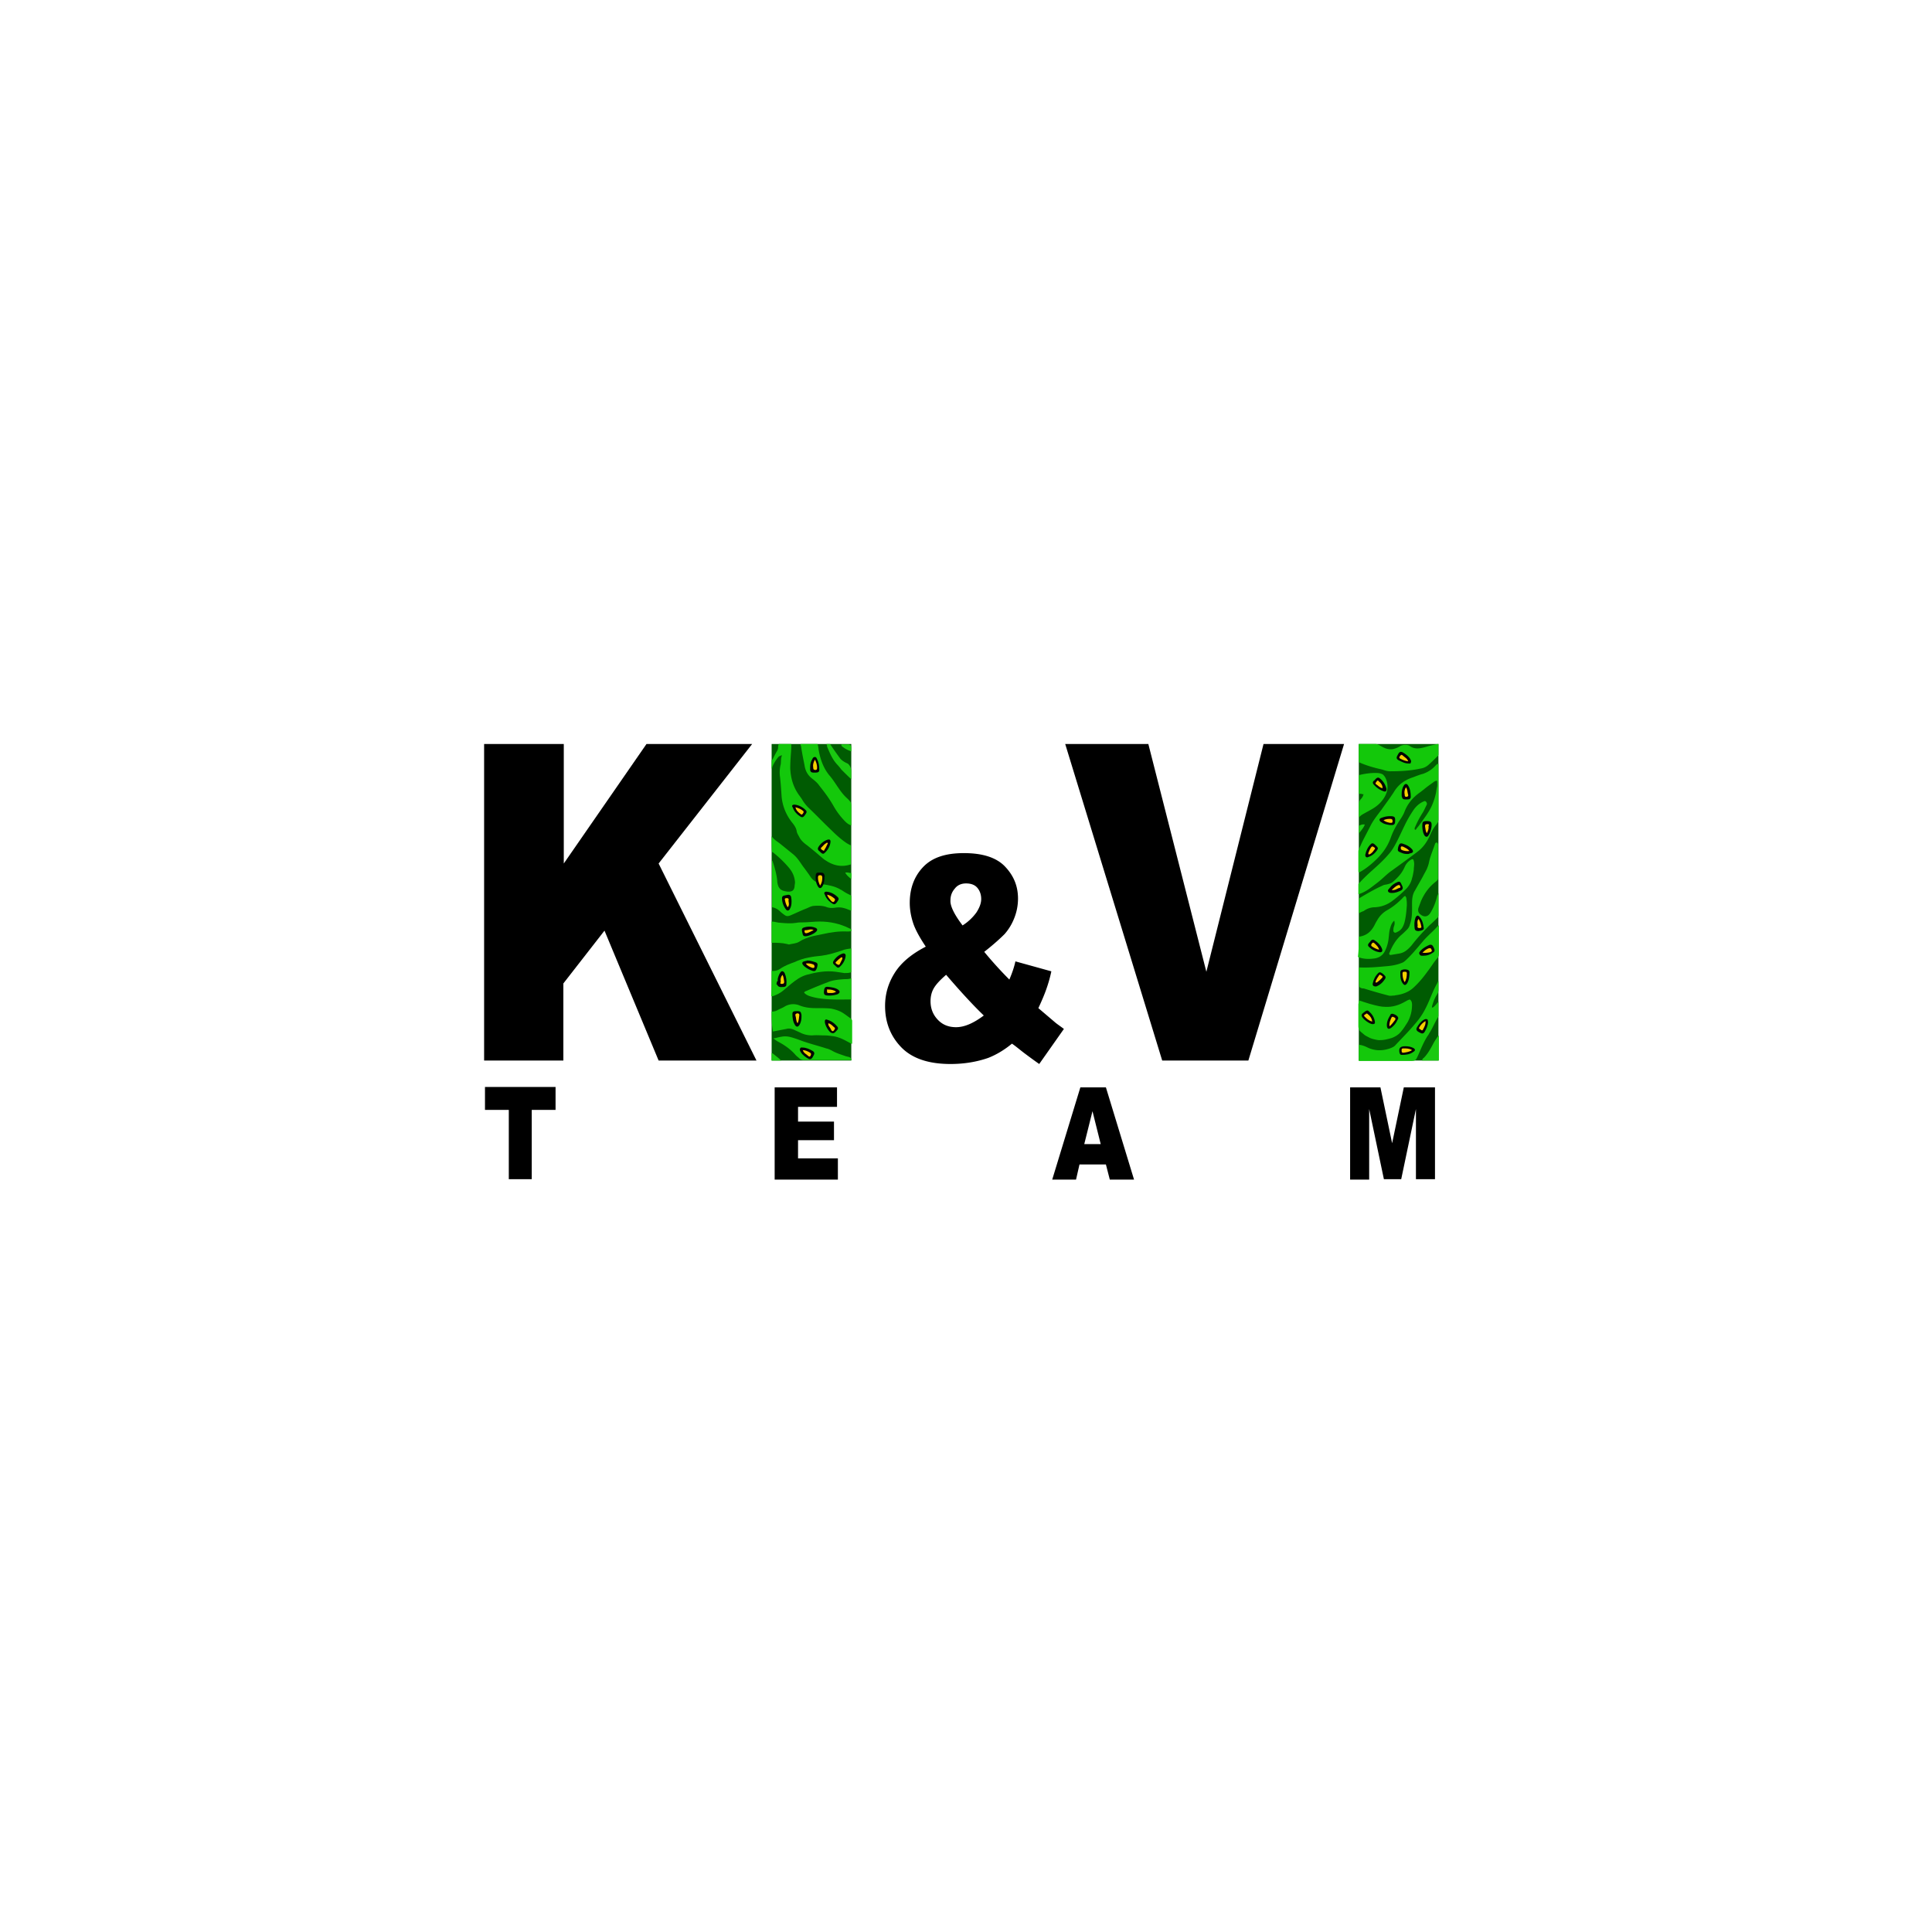 <svg xmlns="http://www.w3.org/2000/svg" width="322" height="322"><defs><clipPath id="a"><path fill="#fff" d="M0 322.025V0h322.025v322.025z"/></clipPath></defs><path fill="#fff" d="M0 322.025V0h322.025v322.025z"/><path fill="none" d="M0 322.025V0h322.025v322.025z" clip-path="url(&quot;#a&quot;)"/><path d="M80.686 124h13.278v19.918L107.748 124h17.61l-15.589 19.918 16.31 32.837h-16.31l-9.021-21.65-6.856 8.804v12.846H80.686z"/><path fill="#005b02" d="M128.605 124h13.278v52.755h-13.278z"/><path d="M160.43 154.238c-1.37-1.804-2.092-3.247-2.02-4.185 0-.722.216-1.372.721-1.949.433-.577 1.083-.866 1.877-.866s1.443.217 1.876.722c.433.505.65 1.154.65 1.876s-.289 1.443-.794 2.237a8.374 8.374 0 01-2.31 2.165zm3.537 15.011c-1.732 1.3-3.248 1.949-4.619 1.949-1.3 0-2.31-.433-3.103-1.3-.794-.865-1.155-1.876-1.155-3.03 0-.722.144-1.444.505-2.093.361-.65 1.01-1.371 2.093-2.31 2.598 3.031 4.691 5.269 6.279 6.784zm5.268-9.02c-.217 1.01-.577 2.02-1.01 3.03a65.149 65.149 0 01-4.186-4.618c1.66-1.3 2.742-2.31 3.392-2.96a8.876 8.876 0 001.587-2.597 8.774 8.774 0 00.65-3.32c0-2.093-.722-3.825-2.165-5.34-1.443-1.516-3.753-2.238-6.856-2.238-3.031 0-5.268.722-6.784 2.31-1.515 1.587-2.237 3.608-2.237 5.99 0 1.154.217 2.309.577 3.392.361 1.082 1.083 2.381 2.093 3.897-2.381 1.226-4.113 2.67-5.196 4.402-1.082 1.732-1.587 3.536-1.587 5.484 0 2.67.866 4.98 2.67 6.856 1.804 1.877 4.546 2.815 8.227 2.815 2.31 0 4.402-.36 6.278-1.01 1.3-.506 2.67-1.3 3.97-2.382.65.433 1.299 1.01 2.165 1.66.866.65 1.66 1.227 2.381 1.732l4.114-5.846c-.578-.433-1.01-.721-1.372-1.01l-2.886-2.454c.505-1.082.938-2.093 1.227-2.886.288-.794.65-1.877.938-3.248l-5.99-1.66zM177.534 124h13.856l9.67 37.96 9.527-37.96h13.423l-15.949 52.755H193.7z"/><path fill="#005b02" d="M226.464 124h13.278v52.755h-13.278z"/><path d="M239.165 181.229v15.3h-3.175v-11.692l-2.454 11.691h-2.887l-2.453-11.69V196.6h-3.176v-15.372h5.052l1.949 9.31 1.948-9.31zm-55.713 9.454l-1.371-5.485-1.371 5.485zm.866-9.454l4.69 15.372h-4.04l-.65-2.526h-4.402l-.578 2.526h-3.969l4.691-15.372h4.258zm-51.311 11.835h6.64v3.537H129.11v-15.372h10.392v3.247h-6.495v2.454h5.99v3.103h-5.99zM80.83 181.157h11.763v3.825h-3.97v11.546H84.8v-11.546h-3.97z"/><path fill="#13c80b" d="M128.605 126.67c.144 0 .144-.144.216-.216.217-.433.433-.866.65-1.227a1.22 1.22 0 00.216-.722c0-.144 0-.36.145-.505h2.02c.072.361 0 .794 0 1.155-.072.938-.144 1.948-.144 2.887.072 1.66.505 3.175 1.515 4.546.217.289.433.577.578.866.288.433.577.794.938 1.155 1.299 1.227 2.526 2.526 3.825 3.753.721.721 1.443 1.37 2.237 1.948.289.217.65.433 1.01.577v3.176c-1.515.505-2.886.216-4.185-.65-.361-.216-.65-.505-1.01-.794-.65-.577-1.372-1.154-2.094-1.732-.505-.36-1.01-.793-1.299-1.37-.144-.29-.36-.578-.433-.939-.072-.577-.433-1.082-.793-1.516-1.01-1.299-1.588-2.742-1.732-4.33-.073-1.154-.145-2.309-.29-3.464a5.38 5.38 0 01.145-1.876c.072-.505 0-1.01.217-1.515-.361.072-.578.216-.722.433a5.9 5.9 0 00-.866 1.443c-.072.144 0 .289-.144.36v-1.443zm0 12.702c.36.505.794.794 1.299 1.155.721.577 1.515 1.226 2.237 1.804.722.577 1.155 1.299 1.66 2.02.433.578.866 1.155 1.299 1.805.505.721 1.227 1.082 2.093 1.226.866.145 1.732.29 2.453.65.217.072.361.216.578.289.433.288.866.577 1.37.793.145.073.29.145.29.29v2.38c-.434-.144-.867-.36-1.227-.432-.506-.145-.939-.145-1.444-.073-.505.073-.938.073-1.37-.072-.723-.288-1.516-.288-2.31-.216-.433.072-.794.288-1.155.433-.938.36-1.804.794-2.67 1.154-.36.145-.65.145-.938-.072-.289-.216-.505-.36-.722-.577-.36-.36-.866-.65-1.371-.722v-7.794c.144.145.144.361.216.505.289.939.578 1.949.65 2.96 0 .216.072.504.144.72.145.434.433.723.866.867.289.072.578.144.866.144.505 0 .938-.144 1.01-.866 0-.216.073-.433.073-.721-.072-.866-.361-1.588-.938-2.31a18.23 18.23 0 00-2.67-2.598c-.073-.072-.145-.144-.217-.072-.072-.794-.072-1.732-.072-2.67zm0 29.228c.36 0 .65-.073.938-.217.36-.216.794-.36 1.155-.577a2.77 2.77 0 012.598-.217c.938.361 1.804.433 2.814.433.794 0 1.588 0 2.382.072.721.145 1.443.361 2.092.794.433.289.794.578 1.227.866.145.145.217.217.217.433v3.753c-.145.072-.217-.072-.289-.072-.938-.505-1.804-1.01-2.814-1.155-.506-.072-1.01-.144-1.516-.144-.65 0-1.371-.072-2.02 0-.722 0-1.372-.144-1.95-.433-.288-.145-.649-.289-.937-.433-.433-.217-.938-.361-1.444-.217-.721.145-1.515.289-2.237.433-.216-1.154-.216-2.237-.216-3.32z"/><path fill="#14c80b" d="M128.605 161.816c.505.072 1.01-.072 1.443-.36.722-.506 1.516-.795 2.31-1.083.793-.361 1.587-.65 2.453-.794.722-.145 1.371-.217 2.093-.289 1.155-.144 2.31-.505 3.392-.866.505-.216 1.082-.289 1.587-.36v3.968c-.36.145-.721.145-1.154.145-.505-.072-.938-.145-1.444-.217-1.66-.216-3.247.072-4.835.505-1.01.29-1.804.866-2.598 1.516-.433.36-.938.794-1.371 1.155-.433.36-1.01.65-1.588.866-.144 0-.216.072-.36 0 .072-1.444.072-2.815.072-4.186z"/><path fill="#15c80c" d="M128.605 153.589c.505 0 1.01.216 1.515.216.866.072 1.732.145 2.598 0 .361-.072.65-.072 1.01-.072.939 0 1.95-.144 2.887-.144 1.732 0 3.392.36 4.98 1.154.216.073.36.145.288.433-.216.073-.433.073-.649.073-1.443-.073-2.815.144-4.114.433-.577.144-1.154.216-1.732.36-.793.217-1.587.506-2.237.939-.505.288-1.082.288-1.66.433-.072 0-.216-.072-.288-.072-.866-.217-1.732-.217-2.598-.217v-3.536z"/><path fill="#1ac911" d="M128.605 175.528c.072 0 .144 0 .216.072.433.36.938.722 1.371 1.155h-1.587v-1.227z"/><path fill="#13c80a" d="M226.464 161.31c.072 0 .144-.071.144-.071 1.515.072 3.031-.073 4.619-.217.794-.072 1.587-.216 2.309-.505.289-.072.577-.289.794-.505 1.01-.938 1.876-2.021 2.742-3.031.289-.361.578-.65.938-1.01.506-.506 1.01-.939 1.444-1.444.072-.072.144-.216.36-.289v4.763c0 .29-.072.506-.216.65-.65.722-1.082 1.515-1.66 2.237-.721 1.01-1.443 1.876-2.381 2.742-.794.722-1.804 1.083-2.815 1.227-.144 0-.288.072-.433.072-.288 0-.577.073-.866 0a84.88 84.88 0 01-4.041-1.154c-.145-.072-.289 0-.433-.072-.289-.073-.433-.145-.433-.506-.072-.938-.072-1.876-.072-2.886zm13.062-31.103c0-.217-.36 0-.505.072-.578.433-1.227.866-1.804 1.37-.217.145-.361.29-.578.434-1.227.866-2.093 1.948-2.598 3.32-.216.505-.505.938-.794 1.37-.577.867-1.082 1.805-1.443 2.815a8.845 8.845 0 01-1.516 2.67c-.938 1.155-2.525 2.526-3.824 3.176-.073-.072-.073-.217-.073-.289v-3.103c0-.216 0-.433.145-.65.216-.432.36-.793.577-1.226.433-.866.938-1.804 1.371-2.67.505-.939 1.155-1.733 1.804-2.599.65-.938 1.372-1.876 2.021-2.886.722-1.227 1.804-2.02 3.176-2.454.577-.216 1.082-.433 1.66-.577a4.988 4.988 0 002.164-1.444l.217-.216h.216v2.67c0 .144-.144.289-.216.217z"/><path fill="#15c80c" d="M239.742 130.134v6.423c0 .289-.072.505-.288.794-.505.577-.866 1.227-1.155 1.949-.505 1.082-1.155 2.02-2.165 2.742a225.193 225.193 0 01-4.33 3.175c-.794.578-1.516 1.372-2.31 1.949-.938.722-1.876 1.515-3.103 1.876v-1.66c0-.144.145-.216.29-.36 1.803-1.949 3.247-2.815 4.979-4.908.866-1.01 1.804-3.247 2.381-4.402a19.53 19.53 0 011.516-2.67c.433-.65 1.01-1.155 1.66-1.444.144-.072.288-.144.433 0 .144.145.216.361.144.506-.217.433-.433.938-.65 1.299a15.957 15.957 0 00-1.299 2.453c-.072.072-.072.217-.072.361.145.145.217.072.289-.072.144-.217.36-.433.505-.65.722-1.01 1.516-2.02 2.02-3.103.362-.794.65-1.66.795-2.526 0-.144.072-.36.072-.505.144-.433.072-.866.072-1.299"/><path fill="#13c80a" d="M226.464 127.031V124h2.742c.217 0 .433.072.577.145.073 0 .145.072.145.072.721.433 1.299.721 2.093.65.216 0 .866-.217 1.226-.434.578-.433 1.444-.288 1.66-.144 1.01.794 2.165.36 3.392 0 .65-.144 1.227-.289 1.443-.289v1.732a.397.397 0 01-.216.361c-.505.505-1.01 1.01-1.516 1.443-.433.361-.866.506-1.37.578-1.66.36-3.32.433-4.98.433-.433 0-.866-.145-1.3-.289-1.298-.289-2.597-.65-3.896-1.227z"/><path fill="#14c80b" d="M238.66 167.95c-.072.072-.072 0-.072 0h.072s0 .072 0 0zm1.082-4.402c-.144.072-.144.144-.144.216-.505.866-.866 1.732-1.227 2.598-.577 1.372-1.154 2.598-2.093 3.753-1.154 1.443-2.453 2.743-3.68 4.042-.217.288-.577.433-.938.577-1.083.36-2.093.433-3.176.072-.505-.144-.721-.36-1.443-.577-.289-.072-.433-.072-.577-.145v2.743h8.443c1.01 0 1.01 0 1.444-.938.505-1.155.938-2.238 1.587-3.248.145-.144.217-.36.361-.577.505-.794.866-1.732 1.371-2.526.072-.145.072-.217.072-.361v-2.237c-.36.36-.577.794-1.01 1.01-.072-.072-.072-.144-.072-.216.216-.722.433-1.372.866-2.021a1.22 1.22 0 00.216-.722v-1.443z"/><path fill="#13c80a" d="M226.464 166.723c.433.145 1.082.361 1.804.578 1.299.36 1.948.505 2.598.505 1.227.072 2.31-.289 3.32-.866.216-.145.505-.289.793-.361.29.216.361.505.361.866 0 1.01-.216 1.948-.721 2.887-.361.577-.722 1.154-1.155 1.66-.433.505-.938.793-1.516 1.01-.793.216-1.226.36-2.093.36-.288 0-1.226-.216-1.515-.36-.577-.289-.866-.433-1.083-.65-.072-.072-.36-.288-.433-.36-.072-.073-.216-.145-.288-.361-.145-.217-.145-.505-.145-.578v-3.68c.073-.289.073-.505.073-.65z"/><path fill="#16c80d" d="M239.742 148.826v3.68c0 .217-.072.433-.288.578-.361.36-.722.721-1.155 1.082-1.082 1.083-2.093 2.165-3.031 3.392-.577.65-1.155 1.227-2.093 1.371l-1.299.217c-.288.072-.433-.145-.288-.361.433-1.083 1.01-2.093 1.876-2.887.36-.288.722-.65 1.082-1.01a1.72 1.72 0 00.433-.794c.433-1.155.361-2.382.361-3.536 0-.722.072-1.516.505-2.165.433-.794.866-1.516 1.3-2.31.216-.433.432-.793.649-1.226.144-.361.289-.722.36-1.083.217-1.082.65-2.02 1.011-3.103 0-.072.072-.144.072-.144.145-.145.289-.145.361 0 .072.144.072.216.072.36v5.485c0 .289-.144.36-.288.505-1.155.866-1.949 1.949-2.526 3.248-.145.36-.289.794-.433 1.154-.145.433-.072.866.36 1.155.361.289.722.361 1.083.217.289-.145.433-.361.577-.578a9.072 9.072 0 001.083-2.742c.072-.144.144-.289.216-.505z"/><path fill="#13c80b" d="M226.464 156.115c1.226-.145 2.02-.794 2.598-1.877.144-.288.288-.577.433-.794a4.348 4.348 0 011.804-1.804c.866-.505 1.66-1.154 2.381-1.876.145-.144.29-.36.506-.433a.655.655 0 01.216.505c.072.361.072.722.072 1.01-.072 1.01-.144 2.021-.433 3.032-.216.649-.505 1.154-1.154 1.443-.145.072-.361.216-.506.072-.216-.144-.144-.36-.144-.505 0-.217.072-.433.144-.65.073-.216.073-.505 0-.793-.433.36-.577.866-.721 1.37-.145.506-.145 1.011-.217 1.516a6.14 6.14 0 01-.65 2.237c-.36.65-.865 1.01-1.587 1.155-.938.144-1.804.144-2.67-.144-.072 0-.145-.072-.217-.072.145-1.227.145-2.31.145-3.392z"/><path fill="#14c80b" d="M133.44 124h2.814c.145.361.145.794.217 1.155.289 1.515.794 2.887 1.732 4.041.577.65 1.01 1.371 1.515 2.093.433.65.939 1.3 1.516 1.804.65.65.65.65.65 1.588v2.887c-.434-.145-.722-.361-1.01-.65a12.297 12.297 0 01-1.877-2.454c-.722-1.299-1.588-2.453-2.454-3.536-.289-.433-.722-.794-1.082-1.082-.794-.578-1.227-1.3-1.372-2.31-.216-1.082-.433-2.092-.577-3.175-.072-.072-.072-.216-.072-.36zm93.024 28.218v-2.238c0-.144.072-.288.216-.36 1.227-.722 2.454-1.444 3.753-2.021.216-.144.505-.144.794-.217.288-.072.577-.144.866-.36.866-.722 1.587-1.516 2.02-2.526a2.548 2.548 0 011.083-1.227c.289-.144.36-.072.433.216.144.506 0 1.01 0 1.516-.072.433-.144.938-.289 1.371-.144.65-.433 1.155-.866 1.66a22.437 22.437 0 01-2.381 2.093c-.866.65-1.804 1.01-2.887 1.082-.722 0-1.371.217-1.949.65-.288.072-.505.216-.793.36z"/><path fill="#13c80b" d="M226.464 129.196c.505-.144 1.948-.433 3.103-.36.216 0 .577.072.866.216.289.216.505.577.65 1.01.432 1.371 0 2.526-.867 3.536-.866 1.01-1.804 1.372-3.175 2.165-.217.145-.577.433-.577.578v-2.021c0-.433 0-.65.144-.866.072-.144.072-.144.216-.289a1.72 1.72 0 00.433-.793c-.144 0-.216 0-.36-.073h-.433v-3.103z"/><path fill="#14c80b" d="M128.893 173.074c.433-.072.866-.216 1.372-.289.721-.144 1.37 0 2.02.217.722.216 1.371.505 2.093.722 1.083.36 2.237.649 3.32 1.01.36.072.65.216.938.36.722.434 1.515.65 2.31.939l.577.144c.288.072.433.505.433.505h-7.939a1.22 1.22 0 01-.721-.216c-.217-.217-.433-.36-.65-.577-.794-.939-1.804-1.66-2.887-2.238-.288-.144-.577-.36-.866-.577-.072.072-.072 0 0 0z"/><path fill="#16c80d" d="M141.883 166.579c-1.66 0-3.32.072-4.98-.144a10.112 10.112 0 01-2.02-.433c-.36-.145-.65-.29-.866-.578.072-.144.217-.216.433-.288a72.789 72.789 0 013.536-1.444c.866-.36 1.805-.433 2.815-.505.36 0 .722 0 1.082-.144v3.536z"/><path fill="#1ac911" d="M137.77 124h.577c.505.794 1.083 1.588 1.66 2.382.289.36.65.577 1.083.794.65.216.793 1.154.793 1.226v1.444c0 .072-1.154-1.083-1.66-1.588a7.644 7.644 0 00-.721-.866c-.794-.866-1.227-1.948-1.66-2.959v-.216c-.072-.072-.072-.145-.072-.217zM237 176.755c.072-.217.144-.361.289-.433.65-.65 1.082-1.444 1.515-2.238.217-.433.505-.866.794-1.299.072-.072.072-.144.217-.144v4.114H237zm-95.117-51.528a4.764 4.764 0 01-1.587-.866c-.072-.072-.072-.144-.072-.289h1.154c.361 0 .505.217.505.578v.577zm84.581 12.413c.288-.145.577-.289 1.01-.217-.217.578-.65 1.01-1.01 1.516v-1.3zm-85.591 7.794c.433-.072.722.072 1.01.072.073.36 0 .65 0 1.01-.433-.36-.793-.65-1.01-1.082z"/><path fill="#fefefe" d="M238.66 168.022c-.072.072-.072.072 0 0h-.072.072c-.072 0 0 0 0 0z"/><path fill="#040404" d="M129.47 163.62c.217-.072.145-.289.145-.433.072-.36.217-.794.433-1.082.217-.361.505-.29.722.072.288.65.36 1.299.288 1.948 0 .217-.144.289-.36.361-.361 0-.794.144-1.083-.216-.072-.073-.072-.217-.217-.217.073-.216.073-.289.073-.433z"/><path fill="#050504" d="M232.02 148.826c-.216 0-.505 0-.649-.217-.144-.216.072-.433.217-.577.36-.505.793-.794 1.299-1.01.433-.217.577.072.721.433.145.288.361.65-.072.938-.433.216-.938.433-1.515.433z"/><path fill="#040403" d="M134.234 156.043c-.433 0-.433-.29-.505-.578-.073-.289-.217-.722.216-.866.65-.216 1.3-.216 1.876 0 .433.145.506.433.145.722-.361.36-1.227.722-1.732.722zm-2.31-5.773c0 .504-.072.865-.288 1.226-.145.289-.433.36-.65.072-.433-.577-.65-1.227-.65-1.876 0-.433.362-.433.722-.505.289-.073.65-.145.794.288.072.361.072.65.072.794zm104.499 4.907c-.361 0-.578-.073-.65-.433-.072-.65-.072-1.227.145-1.805.216-.433.433-.433.721-.072.433.505.578 1.155.65 1.804.072.289-.289.433-.866.506z"/><path fill="#030303" d="M233.608 132.444c0-.578.072-1.083.361-1.516.217-.36.505-.36.722 0 .36.578.433 1.227.433 1.877 0 .433-.361.433-.65.433-.288 0-.721.072-.794-.361-.072-.145-.072-.289-.072-.433z"/><path fill="#040403" d="M134.522 160.084c.506 0 .939.144 1.372.289.505.144.36.505.288.866-.144.36-.216.721-.721.577-.506-.144-1.01-.433-1.444-.794-.144-.144-.36-.36-.288-.577.072-.217.36-.217.577-.289.072 0 .144 0 .216-.072z"/><path fill="#030303" d="M133.584 169.321c0 .578-.072 1.083-.36 1.516-.217.36-.506.36-.722 0-.361-.578-.433-1.227-.433-1.877 0-.433.36-.433.65-.433.288 0 .72-.072.793.361.072.145.072.289.072.433z"/><path fill="#040403" d="M234.546 142.33c-.36 0-.721-.071-1.01-.216-.577-.216-.65-.288-.505-.938.216-.65.36-.722.938-.505.433.144.866.36 1.227.722.144.144.36.36.289.577-.073.216-.361.216-.578.289-.072.072-.216.072-.36.072z"/><path fill="#050504" d="M138.203 165.93c-.794 0-.938-.145-.866-.794.072-.578.216-.722.794-.65.505.072 1.082.144 1.515.433.433.289.361.577-.072.794a4.202 4.202 0 01-1.371.216zm94.323-29.228c0 .721-.145.866-.938.793-.433-.072-.939-.144-1.3-.433-.144-.072-.36-.216-.36-.433 0-.216.216-.288.433-.36a3.598 3.598 0 011.732-.217c.36.072.433.217.433.65z"/><path fill="#040404" d="M237.794 136.846c.722 0 .866.144.794.938-.072.505-.217 1.01-.505 1.444-.217.36-.506.288-.722-.073-.289-.577-.36-1.299-.289-1.948.072-.289.289-.361.722-.361z"/><path fill="#040403" d="M231.082 131.506c0 .36-.144.505-.505.36-.65-.216-1.227-.65-1.66-1.154-.216-.289-.072-.505.145-.65.216-.216.505-.65.866-.36a3.037 3.037 0 011.154 1.804zm-93.601 38.681c0-.216.145-.36.433-.216.722.216 1.227.65 1.66 1.154.217.29 0 .506-.144.65-.217.216-.433.577-.866.36-.433-.143-1.155-1.37-1.083-1.948z"/><path fill="#060604" d="M237.217 159.29c-.217 0-.506.072-.65-.289-.144-.288.144-.433.289-.65.36-.36.866-.649 1.37-.865.434-.144.578.144.723.433.144.289.288.65-.145.866-.505.36-1.01.505-1.587.505z"/><path fill="#040403" d="M234.763 127.248c-.65 0-1.155-.289-1.732-.578-.433-.288-.217-.577-.072-.866.144-.288.36-.65.794-.433.505.289 1.01.65 1.299 1.155.072.144.216.36.072.577 0 .217-.217.145-.361.145zM133.729 174.59c.65 0 1.226.288 1.732.577.433.289.216.577.072.866-.145.289-.361.65-.794.433-.505-.289-1.01-.65-1.3-1.155-.071-.144-.216-.36-.071-.577.072-.217.288-.144.36-.144z"/><path fill="#060603" d="M232.093 168.96c.288.073.65.217.866.506.216.288-.072.505-.145.721a3.09 3.09 0 01-1.01 1.155c-.36.216-.577.144-.65-.289-.072-.721.217-1.299.578-1.876 0-.144.144-.217.36-.217z"/><path fill="#040403" d="M228.773 163.98c.144-.72.433-1.298.938-1.803.289-.289.578 0 .794.144.217.217.577.433.36.794-.36.577-.865 1.082-1.515 1.299-.433 0-.577-.144-.577-.433zm-1.227-21.505c.144-.722.433-1.299.938-1.804.289-.289.578 0 .794.216.217.217.505.433.289.722-.361.577-.866 1.01-1.516 1.227-.288.144-.505 0-.505-.361zm-89.126-2.165c-.073.722-.434 1.371-1.01 1.876-.29.289-.578-.072-.795-.288-.216-.145-.433-.361-.216-.722.36-.577.866-1.01 1.515-1.227.289-.072.505-.072.505.361zm2.525 18.98c-.072.722-.433 1.371-1.01 1.876-.289.29-.577-.072-.794-.288-.216-.145-.433-.361-.216-.722.36-.577.866-1.01 1.515-1.227.217-.072.505 0 .505.361z"/><path fill="#040404" d="M230 158.713c-.722-.072-1.371-.433-1.877-.938-.288-.29 0-.578.217-.794.144-.217.36-.505.722-.289.577.36 1.082.866 1.299 1.516.072.288 0 .505-.361.505zm-92.23-10.103c.722.071 1.371.432 1.876.937.289.29 0 .578-.144.794-.144.217-.36.505-.722.289-.577-.36-1.082-.866-1.299-1.516-.216-.288-.072-.505.289-.505z"/><path fill="#050404" d="M132.43 134.104c.721.072 1.37.433 1.876.938.289.288 0 .577-.144.794-.145.216-.361.505-.722.288-.577-.36-1.083-.866-1.3-1.515-.216-.289-.143-.505.29-.505z"/><path fill="#060604" d="M228.773 170.692c-.505 0-1.66-.866-1.804-1.299-.145-.433.288-.577.505-.793.216-.145.433-.289.65-.073.505.433.865.939 1.01 1.66.072.361 0 .505-.361.505zm9.237-.432c0 .649-.288 1.226-.577 1.732-.289.433-.577.216-.866.072-.289-.145-.65-.361-.433-.794.289-.505.65-1.01 1.155-1.3.144-.071.36-.216.577-.071.144 0 .072.216.144.36z"/><path fill="#050503" d="M234.186 174.373c.505 0 .938.072 1.37.289.362.216.362.433 0 .65-.577.432-1.226.504-1.948.504-.216 0-.288-.144-.36-.36-.145-.722.072-1.083.938-1.083z"/><path fill="#030303" d="M135.028 127.97c0-.506.072-1.01.36-1.444.073-.216.217-.36.433-.36.217 0 .29.216.361.36.289.577.361 1.155.361 1.804 0 .433-.36.433-.722.433-.288 0-.721.072-.793-.433v-.36zm2.382 18.258c0 .505-.073 1.082-.362 1.515-.216.361-.505.361-.721 0-.361-.577-.433-1.227-.361-1.948.072-.433.433-.361.721-.361.29 0 .65 0 .722.433.072.144 0 .289 0 .36zm95.982 16.165c0-.216-.072-.577.216-.721a1.403 1.403 0 011.083 0 .397.397 0 01.216.36c0 .65-.072 1.3-.36 1.805-.29.433-.506.433-.794 0-.29-.433-.361-.939-.361-1.444z"/><path fill="#f6d000" d="M130.409 162.465c.216.361.216.794.289 1.155 0 .36-.217.36-.433.36-.361 0-.145-.288-.145-.36-.072-.433 0-.794.289-1.155z"/><path fill="#f2d100" d="M231.948 148.32c.361-.288.65-.649 1.083-.793.144-.072.216 0 .289.072.072.144.144.36 0 .36-.433.073-.794.506-1.372.362z"/><path fill="#f6d000" d="M135.605 155.032c-.433.144-.722.433-1.227.505-.216 0-.216-.072-.289-.216 0-.144 0-.361.145-.289.505 0 .938-.289 1.37 0z"/><path fill="#f9d300" d="M131.275 151.207a3.188 3.188 0 01-.433-1.154c-.072-.217-.072-.361.289-.361.288 0 .36.144.288.36 0 .361.217.794-.144 1.155zm105.148 1.949c.216.36.36.721.433 1.154.072.217.072.361-.289.361-.289 0-.36-.144-.289-.36 0-.361-.144-.794.145-1.155z"/><path fill="#f8d200" d="M234.33 131.217c.289.36.216.866.36 1.227.073.216-.071.36-.288.36-.216 0-.289-.072-.289-.36-.072-.361-.072-.794.217-1.227z"/><path fill="#f6d100" d="M134.306 160.59c.433-.073.866 0 1.227.143.216.073.216.29.216.433-.072.217-.216.145-.36.145-.361-.145-.794-.289-1.083-.722z"/><path fill="#f8d200" d="M132.935 170.548c-.289-.36-.217-.866-.361-1.299-.072-.216.072-.289.289-.36.216 0 .36.071.36.288-.072.505-.072.938-.288 1.371z"/><path fill="#f6d100" d="M234.907 141.826c-.433.072-.866 0-1.227-.145-.216-.072-.216-.216-.216-.433.072-.288.216-.144.36-.144.434.216.795.36 1.083.722z"/><path fill="#f7d100" d="M139.358 165.28c-.433.289-.866.216-1.3.216-.288 0-.216-.288-.216-.433-.072-.216.072-.144.217-.144.433 0 .866.072 1.299.36zm91.219-28.578c.433-.217.794-.217 1.155-.217.36 0 .36.217.36.433 0 .289-.288.217-.432.217-.361-.073-.722-.145-1.083-.433z"/><path fill="#f6d000" d="M237.794 138.867c-.217-.361-.217-.794-.289-1.155 0-.36.217-.36.433-.36.361 0 .145.288.145.36.072.36-.073.794-.29 1.155z"/><path fill="#f4cf00" d="M230.433 131.361c-.505-.072-.722-.433-1.083-.65-.216-.216 0-.288.072-.432.073-.145.217-.289.361-.072.361.288.65.65.65 1.154zm-92.374 39.187c.36.072.65.361.866.578.072.072.288.144.216.36-.072.145-.144.289-.289.361-.216.072-.288-.144-.36-.289-.145-.36-.506-.577-.433-1.01z"/><path fill="#f2d100" d="M237.072 158.785c.361-.361.65-.577 1.01-.722.217-.072.434-.072.506.217.144.288-.072.36-.289.433-.36.072-.722.144-1.227.072z"/><path fill="#f3ce00" d="M234.69 126.887c-.504-.072-.865-.217-1.298-.433-.289-.144-.145-.361 0-.505.144-.217.288-.145.433 0 .288.288.721.433.866.938zM133.8 175.023c.434 0 .867.216 1.228.433.216.144.144.288.072.505-.145.216-.289.144-.433 0-.289-.289-.722-.433-.866-.938z"/><path fill="#f7d400" d="M231.588 171.053c-.073-.577.144-1.01.288-1.37.072-.217.217-.29.433-.145.145.072.361.144.217.433-.289.36-.505.721-.938 1.082z"/><path fill="#f5cf00" d="M230.433 162.826c0 .145-.938 1.01-1.083.938-.144 0-.072-.144-.072-.216.144-.36.361-.722.577-1.01.073-.145.217-.073.29 0 .144.072.288.144.288.288zm-2.237-20.423c-.145 0-.145-.072-.145-.217.145-.36.289-.721.506-1.01.216-.216.36 0 .505.072.144.072.144.217 0 .361-.217.289-.433.65-.866.794zm-91.003-.65c-.145-.072-.29-.144-.361-.288-.072-.145.072-.217.144-.289.217-.216.433-.505.722-.65.072-.072.144-.072.216-.072.072.073.072.145 0 .217-.144.289-.288.65-.505.938 0 .144-.072.217-.216.144zm2.525 19.053c-.144-.073-.36-.145-.433-.29-.072-.143.073-.216.145-.288.216-.216.433-.433.65-.577.071-.072.216-.144.288-.072.072.072 0 .216 0 .288l-.433.866s-.072.073-.217.073z"/><path fill="#f3ce00" d="M229.856 158.28c-.434-.072-.794-.289-1.155-.505-.217-.145-.217-.29-.072-.506.216-.288.36-.144.505 0 .288.289.577.506.721 1.01zm-92.014-9.166c.433.073.794.29 1.155.578.216.144.216.288.072.505-.217.289-.36.072-.505 0-.289-.36-.578-.65-.722-1.083zm-5.268-14.577c.505.144.866.288 1.227.577.216.144.144.289 0 .505-.145.217-.289.144-.433 0-.361-.289-.65-.505-.794-1.082z"/><path fill="#f5d300" d="M228.7 170.26c-.577-.145-.937-.506-1.298-.867-.145-.216.072-.288.216-.36.072-.145.217-.145.361 0 .361.288.65.65.722 1.226z"/><path fill="#f5d100" d="M237.577 170.187c.073.578-.216 1.01-.433 1.444-.144.216-.288 0-.433-.072-.144-.073-.288-.145-.144-.361a2.696 2.696 0 011.01-1.01z"/><path fill="#f7d200" d="M235.34 175.023c-.433.288-.938.36-1.443.433-.217 0-.289-.073-.289-.29 0-.216-.072-.432.289-.432.505 0 1.01 0 1.443.289z"/><path fill="#f5d000" d="M135.821 126.598c.217.433.361.866.361 1.3 0 .216 0 .432-.288.432-.29 0-.361-.144-.361-.433-.072-.36 0-.794.288-1.299zm.866 21.001c-.216-.433-.36-.866-.36-1.3 0-.288.072-.432.36-.432.29 0 .361.144.361.433 0 .433-.072.866-.36 1.299zm97.426 16.093c-.288-.433-.36-.938-.36-1.443 0-.289.144-.289.36-.289.217 0 .361 0 .361.289 0 .505-.072 1.01-.36 1.443z"/></svg>